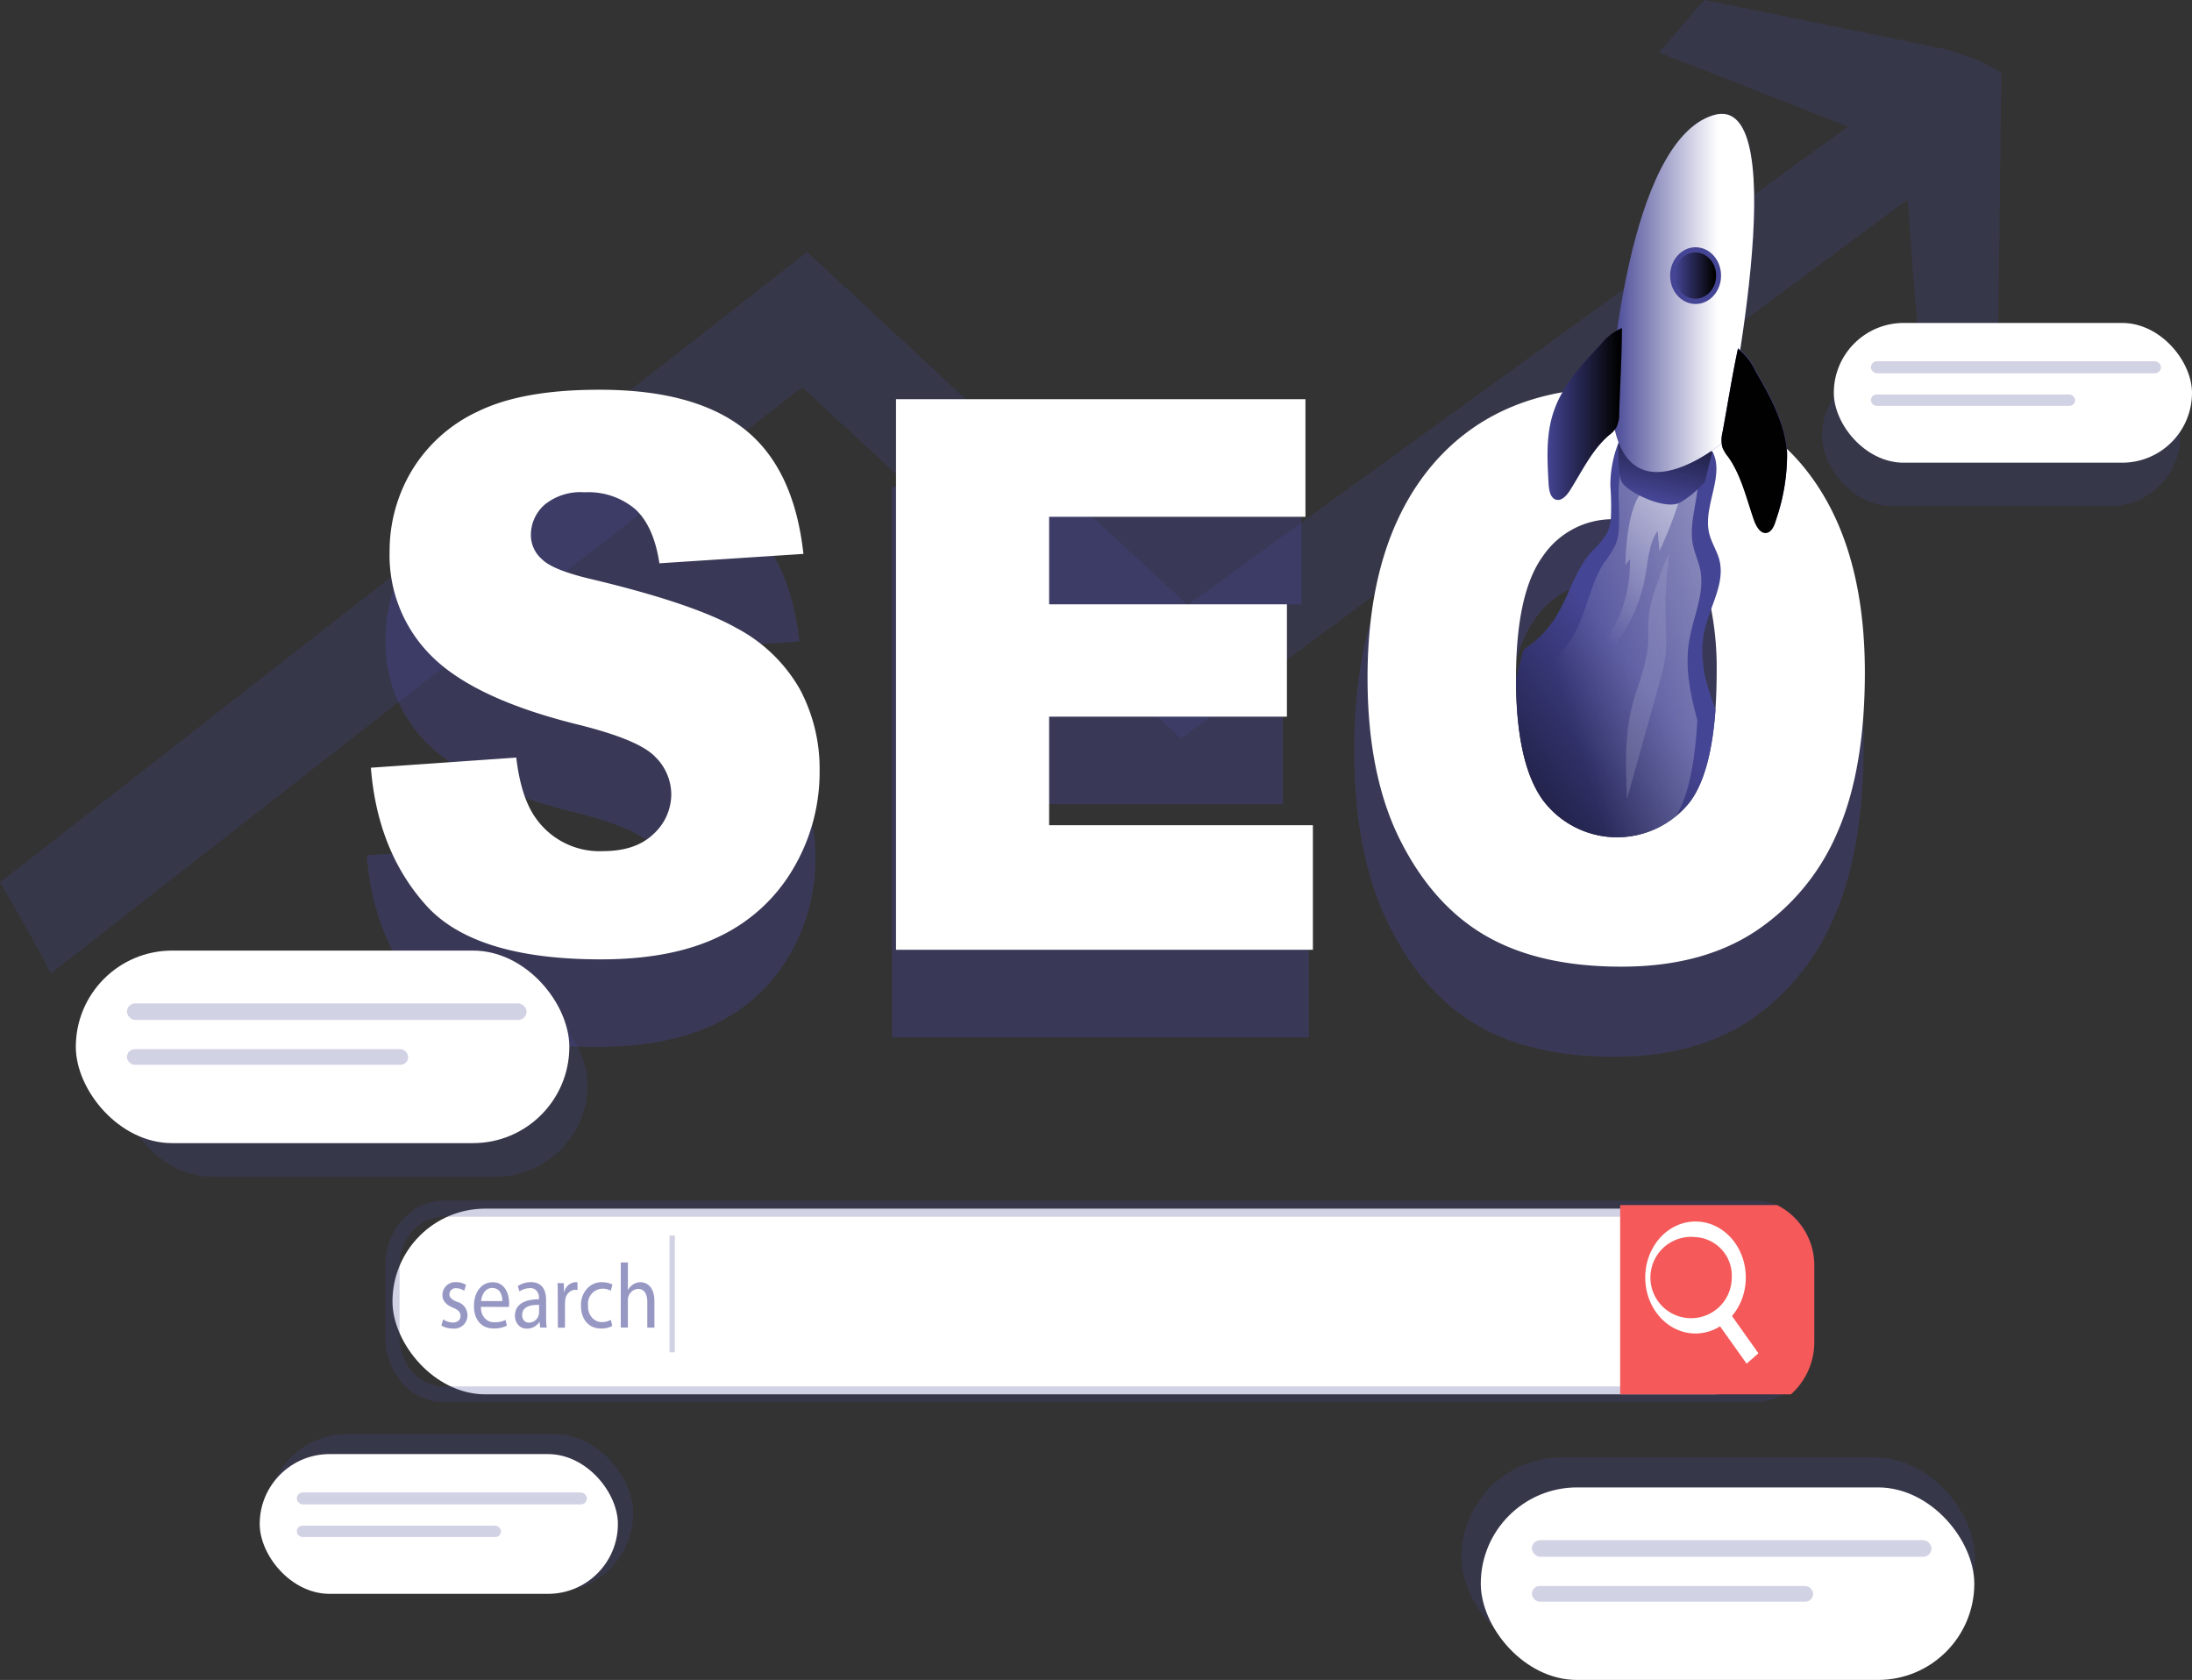 <svg xmlns="http://www.w3.org/2000/svg" xmlns:xlink="http://www.w3.org/1999/xlink" width="296.488" height="227.222" viewBox="0 0 296.488 227.222"><rect x="0" y="0" width="296.488" height="227.222" fill="#333333" stroke="none"/><defs><linearGradient id="a" x1="0.557" y1="0.577" x2="-0.074" y2="1.489" gradientUnits="objectBoundingBox"><stop offset="0" stop-color="#010101" stop-opacity="0"/><stop offset="0.95" stop-color="#010101"/></linearGradient><linearGradient id="b" x1="0.247" y1="0.813" x2="2.351" y2="-0.881" gradientUnits="objectBoundingBox"><stop offset="0" stop-color="#fff" stop-opacity="0"/><stop offset="0.95" stop-color="#fff"/></linearGradient><linearGradient id="c" x1="0.394" y1="0.873" x2="1.017" y2="-1.183" xlink:href="#b"/><linearGradient id="d" x1="0.314" y1="0.81" x2="0.786" y2="-0.752" xlink:href="#a"/><linearGradient id="e" x1="0" y1="0.5" x2="1" y2="0.5" xlink:href="#b"/><linearGradient id="f" x1="0.001" y1="0.499" x2="1.001" y2="0.499" xlink:href="#a"/><linearGradient id="g" x1="-3.567" y1="0.339" x2="-2.433" y2="0.339" xlink:href="#a"/><linearGradient id="h" x1="2.85" y1="0.391" x2="-16.851" y2="1.312" xlink:href="#b"/><linearGradient id="i" x1="0" y1="0.5" x2="1" y2="0.5" xlink:href="#a"/></defs><path d="M300.509,111.134l-.549,44.06-9.682,5.922L287.825,128.3l-98.277,72.888L138.3,153.666,36.676,232.985c-2.132-4.186-4.514-8.264-6.876-12.327l109.182-85.273,51.451,47.758,89.341-64.715c.1.032-25.644-10.027-25.644-10.027.76-.606,5.438-6.431,6.256-7.09,0,0,33.04,6.731,33.2,6.8C298.281,109.853,296.073,108.674,300.509,111.134Z" transform="translate(-29.8 -101.31)" fill="#454595" opacity="0.24" style="isolation:isolate"/><rect width="48.448" height="18.903" rx="9.451" transform="translate(246.447 49.553)" fill="#454595" opacity="0.24" style="isolation:isolate"/><rect width="69.453" height="27.097" rx="13.549" transform="translate(197.671 197.113)" fill="#454595" opacity="0.24" style="isolation:isolate"/><rect width="63.245" height="24.953" rx="12.477" transform="translate(16.241 134.215)" fill="#454595" opacity="0.24" style="isolation:isolate"/><rect width="49.358" height="21.32" rx="10.61" transform="translate(36.283 193.972)" fill="#454595" opacity="0.24" style="isolation:isolate"/><g transform="translate(183.163 59.784)" opacity="0.37" style="isolation:isolate"><path d="M410.43,254.5q0-19.7,9.071-30.666t25.268-10.971q16.6,0,25.581,10.778t8.984,30.2q0,14.1-3.927,23.126a31.75,31.75,0,0,1-11.342,14.042q-7.411,5-18.483,5-11.246,0-18.618-4.336t-11.929-13.693Q410.43,268.6,410.43,254.5Zm20.548.113q0,12.182,3.744,17.5a12.54,12.54,0,0,0,20.432.107q3.628-5.215,3.628-18.7,0-11.357-3.787-16.614a11.876,11.876,0,0,0-10.274-5.2A11.664,11.664,0,0,0,434.765,237Q430.982,242.321,430.978,254.61Z" transform="translate(-410.43 -212.86)" fill="#454595"/></g><g transform="translate(49.618 64.565)" opacity="0.37" style="isolation:isolate"><path d="M132.91,272.9l19.662-1.372q.64,5.359,2.6,8.13a10.494,10.494,0,0,0,9.143,4.523q4.427,0,6.819-2.315a7.3,7.3,0,0,0,2.406-5.359,7.16,7.16,0,0,0-2.281-5.183q-2.281-2.288-10.587-4.32-13.594-3.4-19.388-9.041a19.131,19.131,0,0,1-5.837-14.379,21.131,21.131,0,0,1,2.988-10.847,20.469,20.469,0,0,1,8.984-8.039q6-2.932,16.448-2.921,12.819,0,19.547,5.311t8.007,16.893l-19.494,1.281q-.78-5.032-3.263-7.316a9.781,9.781,0,0,0-6.867-2.288,7.7,7.7,0,0,0-5.428,1.7,5.445,5.445,0,0,0-1.824,4.143,4.3,4.3,0,0,0,1.506,3.216q1.444,1.468,6.934,2.744,13.551,3.248,19.412,6.576a21.255,21.255,0,0,1,8.527,8.259,22.749,22.749,0,0,1,2.656,11.008,25.58,25.58,0,0,1-3.561,13.211,22.969,22.969,0,0,1-9.942,9.17q-6.386,3.125-16.106,3.125-17.054,0-23.627-7.316T132.91,272.9Z" transform="translate(-132.91 -221.78)" fill="#454595"/><path d="M280.52,224.17H335.9v15.907H301.231V251.91H333.39V267.1H301.231v14.685H336.9v16.866H280.52Z" transform="translate(-209.489 -222.889)" fill="#454595"/></g><path d="M134.05,250.793l19.662-1.372q.635,5.359,2.6,8.13a10.526,10.526,0,0,0,9.143,4.523q4.422,0,6.819-2.315a7.275,7.275,0,0,0,2.406-5.359,7.16,7.16,0,0,0-2.281-5.183q-2.281-2.288-10.587-4.32-13.6-3.4-19.388-9.041a19.164,19.164,0,0,1-5.842-14.379,21.131,21.131,0,0,1,2.988-10.847,20.507,20.507,0,0,1,8.989-8.039q6-2.937,16.443-2.921,12.819,0,19.552,5.311t8,16.893l-19.479,1.27q-.77-5.032-3.263-7.316a9.8,9.8,0,0,0-6.862-2.288,7.678,7.678,0,0,0-5.428,1.7,5.443,5.443,0,0,0-1.829,4.137A4.3,4.3,0,0,0,157.2,222.6q1.444,1.479,6.934,2.749,13.546,3.248,19.412,6.576a21.248,21.248,0,0,1,8.532,8.259,22.818,22.818,0,0,1,2.666,11.024,25.623,25.623,0,0,1-3.556,13.211,23.013,23.013,0,0,1-9.947,9.17q-6.386,3.13-16.1,3.124-17.064,0-23.632-7.316T134.05,250.793Z" transform="translate(-83.884 -146.955)" fill="#fff"/><path d="M281.65,202.06h55.382v15.9H302.361V229.8h32.164v15.194H302.361v14.685h35.677v16.845H281.65Z" transform="translate(-160.457 -148.064)" fill="#fff"/><rect width="191.339" height="25.119" rx="12.56" transform="translate(53.087 163.472)" fill="#fff"/><path d="M326.339,404.916a7.1,7.1,0,0,0-2.887-.606H146.016c-4.369,0-7.912,3.94-7.926,8.805v9.647c.011,4.867,3.555,8.808,7.926,8.811H323.471c4.356-.032,7.88-3.959,7.906-8.811v-9.647A8.84,8.84,0,0,0,326.339,404.916Zm3.1,17.868c-.008,3.67-2.677,6.642-5.972,6.651H146.016c-3.3,0-5.98-2.974-5.991-6.651v-9.647c.013-3.675,2.692-6.646,5.991-6.646H323.471c3.293.009,5.961,2.978,5.972,6.646Z" transform="translate(-85.98 -241.92)" fill="#454595" opacity="0.24" style="isolation:isolate"/><g transform="translate(59.689 170.75)" opacity="0.56" style="isolation:isolate"><path d="M154.1,429.917a2.4,2.4,0,0,0,1.294.434c.712,0,1.044-.4,1.044-.9s-.279-.8-1-1.1c-.962-.386-1.444-.981-1.444-1.7a1.739,1.739,0,0,1,1.862-1.763,2.488,2.488,0,0,1,1.328.37l-.245.8a1.933,1.933,0,0,0-1.1-.348.819.819,0,0,0-.9.82c0,.45.322.718,1.025,1.018a1.87,1.87,0,0,1,1.415,1.811,1.78,1.78,0,0,1-2.016,1.8,2.844,2.844,0,0,1-1.516-.413Z" transform="translate(-153.84 -422.221)" fill="#454595"/><path d="M163.968,428.243a2.057,2.057,0,0,0,.487,1.505,1.636,1.636,0,0,0,1.341.574,3.2,3.2,0,0,0,1.5-.311l.168.782a3.946,3.946,0,0,1-1.795.375c-1.665,0-2.656-1.217-2.656-3.033s.962-3.216,2.531-3.216c1.761,0,2.228,1.726,2.228,2.83q0,.255-.029.509Zm2.887-.782c0-.7-.26-1.774-1.362-1.774-.991,0-1.444,1.013-1.506,1.774Z" transform="translate(-158.597 -422.235)" fill="#454595"/><path d="M177.952,431.032l-.077-.756h-.034a1.95,1.95,0,0,1-1.651.895,1.449,1.449,0,0,1-1.165-.46,1.813,1.813,0,0,1-.486-1.265c0-1.452,1.16-2.246,3.243-2.235v-.118a1.328,1.328,0,0,0-.307-1.028,1.048,1.048,0,0,0-.915-.366,2.473,2.473,0,0,0-1.405.45l-.226-.724a3.111,3.111,0,0,1,1.776-.536c1.651,0,2.05,1.254,2.05,2.455V429.6a9.307,9.307,0,0,0,.087,1.436Zm-.144-3.066c-1.068-.027-2.286.188-2.286,1.356a1.03,1.03,0,0,0,.248.756.819.819,0,0,0,.676.284,1.351,1.351,0,0,0,1.3-1,1.257,1.257,0,0,0,.058-.348Z" transform="translate(-164.579 -422.221)" fill="#454595"/><path d="M186.533,426.9c0-.707,0-1.318-.043-1.876h.857l.034,1.179h.043a1.667,1.667,0,0,1,1.5-1.313.913.913,0,0,1,.279.038v1.029a1.263,1.263,0,0,0-.337-.038,1.453,1.453,0,0,0-1.314,1.4,3.148,3.148,0,0,0-.043.509v3.216h-.962Z" transform="translate(-170.779 -422.221)" fill="#454595"/><path d="M197.341,430.817a3.274,3.274,0,0,1-1.549.348c-1.626,0-2.685-1.233-2.685-3.071a3.246,3.246,0,0,1,.807-2.309,2.589,2.589,0,0,1,2.08-.879,3,3,0,0,1,1.362.311l-.226.847a2.061,2.061,0,0,0-1.136-.289,2.012,2.012,0,0,0-1.925,2.272,2.213,2.213,0,0,0,.486,1.59,1.768,1.768,0,0,0,1.386.661,2.573,2.573,0,0,0,1.2-.3Z" transform="translate(-174.21 -422.226)" fill="#454595"/><path d="M204.29,419.91h.962v3.752h0a1.983,1.983,0,0,1,.7-.772,1.906,1.906,0,0,1,1.006-.305c.727,0,1.882.493,1.882,2.567v3.575h-.962v-3.451c0-.965-.322-1.785-1.246-1.785a1.435,1.435,0,0,0-1.314,1.072,1.4,1.4,0,0,0-.067.536v3.623h-.962Z" transform="translate(-180.013 -419.91)" fill="#454595"/></g><path d="M511.455,413.882v9.932a9.45,9.45,0,0,1-3.157,7.223H485.2v-25.6h21.221A9.132,9.132,0,0,1,511.455,413.882Z" transform="translate(-266.057 -242.445)" fill="#f55959"/><path d="M499.044,424.726c-3.756,0-6.8-3.387-6.8-7.571s3.046-7.577,6.8-7.575,6.8,3.393,6.8,7.576-3.045,7.56-6.795,7.569Zm0-13.034a5.5,5.5,0,1,0,4.9,5.467A5.209,5.209,0,0,0,499.044,411.692Z" transform="translate(-269.709 -244.366)" fill="#fff"/><path d="M.528.155,2.658.042l-.4,7.78-2.13.113Z" transform="matrix(0.784, -0.62, 0.62, 0.784, 231.224, 178.302)" fill="#fff"/><path d="M472.72,209.345q-8.787-10.129-24.98-10.145-15.817,0-24.691,10.317c-5.89,6.908-8.859,16.512-8.859,28.882q0,13.275,4.48,22.1t11.684,12.905q7.185,4.084,18.18,4.078,10.813,0,18.041-4.727a30.255,30.255,0,0,0,11.068-13.206q3.8-8.521,3.816-21.781Q481.468,219.517,472.72,209.345Zm-38.449,29.16q0-11.592,3.662-16.577a11.392,11.392,0,0,1,9.143-4.963,2.82,2.82,0,0,1,.6-.043,11.914,11.914,0,0,1,10.038,4.92,17.842,17.842,0,0,1,2.945,7.208,42.03,42.03,0,0,1,.755,8.42c0,1.9-.058,3.644-.173,5.284q-.616,8.521-3.368,12.327a12.533,12.533,0,0,1-19.961-.107c-2.406-3.323-3.623-8.72-3.643-16.255Z" transform="translate(-229.218 -146.737)" fill="#fff"/><path d="M482.922,247.7q-.616,8.521-3.368,12.327a12.533,12.533,0,0,1-19.961-.107c-2.406-3.323-3.624-8.72-3.643-16.255q.427-2.1,1.044-4.143a14.105,14.105,0,0,0,4.418-4.555c1.689-2.782,2.56-6.19,4.673-8.575a13.9,13.9,0,0,0,2.074-2.444,5.291,5.291,0,0,0,.6-2.026,34.4,34.4,0,0,0-.058-4.448,15.567,15.567,0,0,1,1.9-7.616c4.013.064,7.964,2.09,11.9,2.889,1.723,3.216-1.28,7.364-.448,11.008.294,1.3,1.068,2.4,1.4,3.693.544,2.2-.289,4.357-1.1,6.56a23.936,23.936,0,0,0-.934,3.044C480.641,240.6,481.651,244.235,482.922,247.7Z" transform="translate(-250.883 -151.684)" fill="#454595"/><path d="M482.922,247.7q-.616,8.521-3.368,12.327a12.533,12.533,0,0,1-19.961-.107c-2.406-3.323-3.624-8.72-3.643-16.255q.427-2.1,1.044-4.143a14.105,14.105,0,0,0,4.418-4.555c1.689-2.782,2.56-6.19,4.673-8.575a13.9,13.9,0,0,0,2.074-2.444,5.291,5.291,0,0,0,.6-2.026,34.4,34.4,0,0,0-.058-4.448,15.567,15.567,0,0,1,1.9-7.616c4.013.064,7.964,2.09,11.9,2.889,1.723,3.216-1.28,7.364-.448,11.008.294,1.3,1.068,2.4,1.4,3.693.544,2.2-.289,4.357-1.1,6.56a23.936,23.936,0,0,0-.934,3.044C480.641,240.6,481.651,244.235,482.922,247.7Z" transform="translate(-250.883 -151.684)" fill="url(#a)"/><path d="M485.1,250.307q-.481,8.516-2.526,12.327c-1.771,3.259-4.268,4.9-7.507,4.9q-4.706,0-7.449-5.011c-1.8-3.323-2.714-8.72-2.728-16.25q.322-2.144.784-4.143a13.313,13.313,0,0,0,3.311-4.555c1.261-2.787,1.925-6.2,3.5-8.575a14.088,14.088,0,0,0,1.554-2.439,6.718,6.718,0,0,0,.448-2.031q.086-2.221-.043-4.443a19.877,19.877,0,0,1,1.444-7.621c3,.064,5.967,2.1,8.912,2.894,1.294,3.216-.962,7.358-.332,11.008.217,1.292.8,2.4,1.044,3.687.409,2.2-.217,4.363-.828,6.565q-.423,1.5-.7,3.039C483.4,243.206,484.158,246.85,485.1,250.307Z" transform="translate(-255.52 -152.895)" fill="url(#b)"/><path d="M480.721,235.04l.626-.777a18.339,18.339,0,0,1-3.368,11.121c-1.044,1.436-2.344,2.765-2.748,4.561a21.571,21.571,0,0,0,8.258-13.774c.337-1.988.481-4.164,1.617-5.735l.236,2.739a59.655,59.655,0,0,0,2.584-6.56c.144-.434.26-.991-.053-1.3a1,1,0,0,0-.611-.22c-1.925-.209-4.061-.922-5.053,1.254C481.077,228.85,480.817,232.306,480.721,235.04Z" transform="translate(-260.885 -158.625)" fill="url(#c)"/><path d="M484.728,212.48s-.274,4.405.481,5.7,5.866,3.8,7.844,2.68a13.618,13.618,0,0,0,3.344-2.808l1-4.073Z" transform="translate(-265.787 -152.9)" fill="#454595"/><path d="M484.728,212.48s-.274,4.405.481,5.7,5.866,3.8,7.844,2.68a13.618,13.618,0,0,0,3.344-2.808l1-4.073Z" transform="translate(-265.787 -152.9)" fill="url(#d)"/><path d="M482.56,167.106s2.18-33.228,13.82-36.867,1.444,44.161,1.444,44.161S482.56,187.365,482.56,167.106Z" transform="translate(-264.687 -114.643)" fill="#454595"/><path d="M482.56,167.106s2.18-33.228,13.82-36.867,1.444,44.161,1.444,44.161S482.56,187.365,482.56,167.106Z" transform="translate(-264.687 -114.643)" fill="url(#e)"/><path d="M471.958,186.334c-2.671,2.824-5.443,5.82-6.554,9.733-.833,2.91-.654,6.04-.481,9.111.053.82.207,1.806.9,2.1.78.332,1.54-.5,2.016-1.265,1.617-2.583,2.979-5.461,5.216-7.38a4.429,4.429,0,0,0,1.03-1.072,4.21,4.21,0,0,0,.39-2c.125-3.805.356-7.68.375-11.453A7,7,0,0,0,471.958,186.334Z" transform="translate(-255.462 -139.734)" fill="#454595"/><path d="M471.958,186.334c-2.671,2.824-5.443,5.82-6.554,9.733-.833,2.91-.654,6.04-.481,9.111.053.82.207,1.806.9,2.1.78.332,1.54-.5,2.016-1.265,1.617-2.583,2.979-5.461,5.216-7.38a4.429,4.429,0,0,0,1.03-1.072,4.21,4.21,0,0,0,.39-2c.125-3.805.356-7.68.375-11.453A7,7,0,0,0,471.958,186.334Z" transform="translate(-255.462 -139.734)" fill="url(#f)"/><path d="M518.281,192.138c2,3.451,4.052,7.1,4.3,11.185a27,27,0,0,1-1.482,8.956c-.221.782-.582,1.7-1.314,1.806-.832.118-1.391-.9-1.694-1.763-1.02-2.932-1.732-6.088-3.5-8.543a4.79,4.79,0,0,1-.775-1.3,4.341,4.341,0,0,1,.043-2.047c.688-3.752,1.285-7.551,2.074-11.255A7.907,7.907,0,0,1,518.281,192.138Z" transform="translate(-280.852 -142.087)" fill="#454595"/><path d="M518.247,192.318c1.992,3.446,4.047,7.09,4.3,11.185a26.925,26.925,0,0,1-1.482,8.956c-.221.782-.582,1.7-1.314,1.8-.828.118-1.391-.9-1.694-1.763-1.02-2.932-1.732-6.083-3.494-8.538a4.677,4.677,0,0,1-.775-1.3,4.278,4.278,0,0,1,.039-2.047c.688-3.752,1.29-7.557,2.074-11.255A7.919,7.919,0,0,1,518.247,192.318Z" transform="translate(-280.832 -142.171)" fill="url(#g)"/><path d="M491.117,244.943a19.184,19.184,0,0,0-1.164,4.17c-.173,1.426-.029,2.878-.144,4.288-.226,2.9-1.482,5.568-2.18,8.382-.991,4.009-.823,8.243-.645,12.391l4.268-15.3a26.155,26.155,0,0,0,.962-4.288,37.3,37.3,0,0,0-.024-4.973,55.453,55.453,0,0,1,.529-8.666A20.149,20.149,0,0,0,491.117,244.943Z" transform="translate(-266.912 -166.111)" fill="url(#h)"/><ellipse cx="3.445" cy="3.837" rx="3.445" ry="3.837" transform="translate(225.899 33.443)" fill="#454595"/><ellipse cx="2.805" cy="3.125" rx="2.805" ry="3.125" transform="translate(226.515 34.145)" fill="url(#i)"/><rect width="66.753" height="26.041" rx="13.021" transform="translate(200.289 201.181)" fill="#fff"/><rect width="54.054" height="2.24" rx="1.12" transform="translate(207.199 208.319)" fill="#454595" opacity="0.24" style="isolation:isolate"/><rect width="38.044" height="2.117" rx="1.058" transform="translate(207.199 214.515)" fill="#454595" opacity="0.24" style="isolation:isolate"/><rect width="66.753" height="26.041" rx="13.021" transform="translate(10.255 128.572)" fill="#fff"/><rect width="54.054" height="2.24" rx="1.12" transform="translate(17.17 135.71)" fill="#454595" opacity="0.24" style="isolation:isolate"/><rect width="38.044" height="2.117" rx="1.058" transform="translate(17.17 141.906)" fill="#454595" opacity="0.24" style="isolation:isolate"/><rect width="48.448" height="18.903" rx="9.451" transform="translate(35.128 196.673)" fill="#fff"/><rect width="39.233" height="1.624" rx="0.812" transform="translate(40.147 201.856)" fill="#454595" opacity="0.24" style="isolation:isolate"/><rect width="27.617" height="1.538" rx="0.769" transform="translate(40.147 206.353)" fill="#454595" opacity="0.24" style="isolation:isolate"/><rect width="48.448" height="18.903" rx="9.451" transform="translate(248.04 43.679)" fill="#fff"/><rect width="39.233" height="1.624" rx="0.812" transform="translate(253.059 48.862)" fill="#454595" opacity="0.24" style="isolation:isolate"/><rect width="27.617" height="1.538" rx="0.769" transform="translate(253.059 53.358)" fill="#454595" opacity="0.24" style="isolation:isolate"/><rect width="0.727" height="15.799" transform="translate(90.554 167.116)" fill="#454595" opacity="0.24" style="isolation:isolate"/></svg>